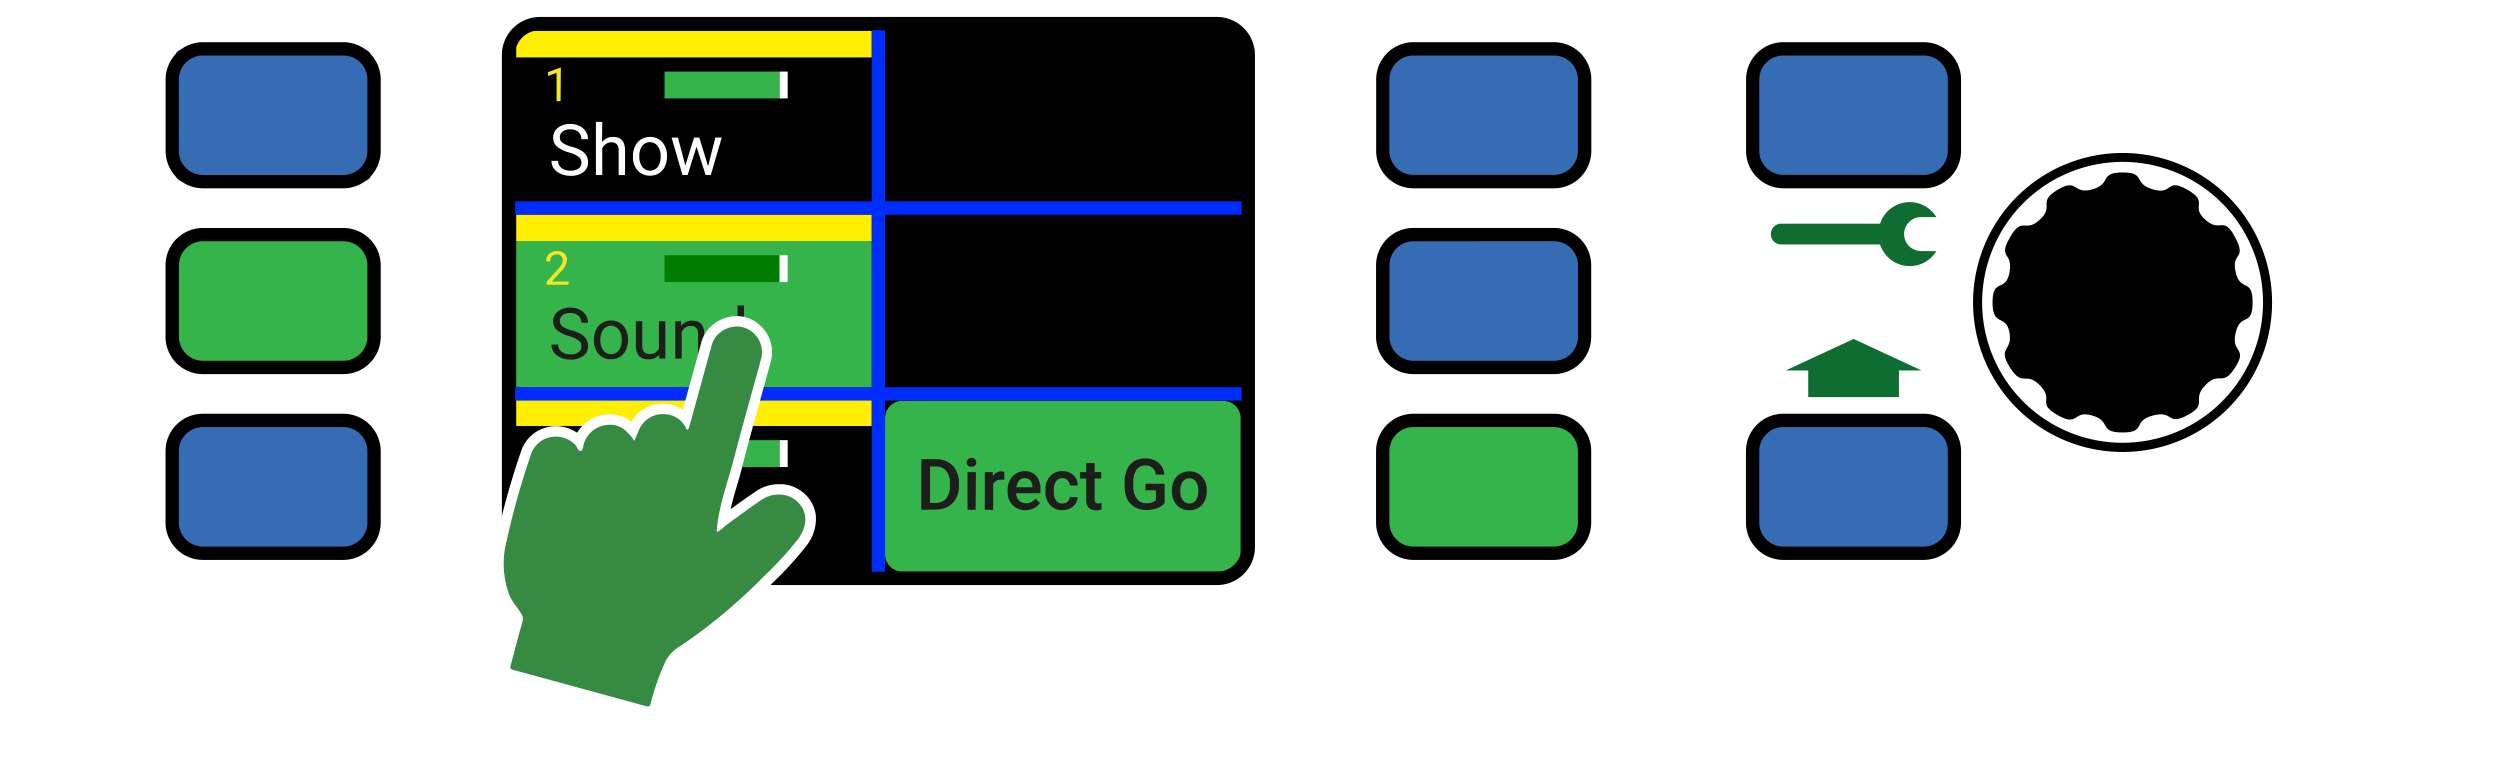 <svg xmlns="http://www.w3.org/2000/svg" xmlns:xlink="http://www.w3.org/1999/xlink" width="480.61" height="146.49" viewBox="0 0 480.61 146.49"><defs><style>.a{fill:none;}.b{fill:#1d1d1b;}.c{fill:#0e6e31;}.d{fill:#356cb4;}.e{fill:#34b44a;}.f{fill:#fff;}.g{fill:#fe0;}.h{fill:#f4e724;}.i{clip-path:url(#a);}.j{fill:#007d00;}.k{clip-path:url(#b);}.l{clip-path:url(#c);}.m{fill:#002dff;}.n{filter:url(#d);}.o{fill:#368a41;}.p{fill:currentColor;}</style><clipPath id="a"><rect class="a" x="104.31" y="93.09" width="63.24" height="14.87"/></clipPath><clipPath id="b"><rect class="a" x="104.31" y="57.53" width="63.24" height="14.87"/></clipPath><clipPath id="c"><rect class="a" x="104.31" y="22.23" width="63.24" height="14.87"/></clipPath><filter id="d" x="-40%" y="-40%" width="180%" height="180%" name="dropshadow-right_mcx"><feGaussianBlur stdDeviation="3" in="SourceAlpha"/><feOffset dx="5" dy="5"/><feComponentTransfer><feFuncA slope="0.45" type="linear"/></feComponentTransfer><feMerge><feMergeNode/><feMergeNode in="SourceGraphic"/></feMerge></filter></defs><path class="p" d="M433.05,58.14c0,4.81-2.3,1.85-3.26,5.83s2.4,2.77-.09,6.67-3,.58-5.74,3.41.65,3.58-3.41,5.75-2.6-1-6.67.08-1.14,3.26-5.83,3.26S406,81,402.23,79.88s-2.53,2.3-6.68-.08S395,77,392.19,74.11s-3.29.5-5.79-3.47.54-3-.08-6.67-3.27-1-3.27-5.83,2.56-1.8,3.27-5.82-2.33-2.46.08-6.68,2.82-.72,5.74-3.4-.57-3.36,3.41-5.75,2.86,1,6.68-.08,1.22-3.26,5.82-3.26,1.87,2.09,5.83,3.26,2.42-2.35,6.67.08.42,3.08,3.41,5.75,3.41-1,5.74,3.4-.82,2.75.09,6.68,3.26,1,3.26,5.82"/><path class="p" d="M408.05,31.12a27,27,0,1,1-27,27,27.06,27.06,0,0,1,27-27m0-1.71a28.74,28.74,0,1,0,28.74,28.73,28.73,28.73,0,0,0-28.74-28.73Z"/><polyline class="c" points="356.34 65.16 343.29 71.22 347.62 71.22 347.62 76.35 365.06 76.35 365.06 71.22 369.39 71.22"/><rect class="d" x="337.57" y="81.64" width="37.54" height="23.89" rx="1.11"/><path d="M369.83,107.64h-27a7.2,7.2,0,0,1-7.18-7.19V86.73a7.19,7.19,0,0,1,7.18-7.19h27A7.19,7.19,0,0,1,377,86.73v13.72A7.2,7.2,0,0,1,369.83,107.64Zm-27-25.54a4.63,4.63,0,0,0-4.62,4.63v13.72a4.63,4.63,0,0,0,4.62,4.63h27a4.63,4.63,0,0,0,4.62-4.63V86.73a4.63,4.63,0,0,0-4.62-4.63Z"/><path class="c" d="M369.38,48.26h-.07a3.26,3.26,0,1,1,0-6.52h2.95A6,6,0,0,0,361.43,43h-19a2,2,0,1,0,0,4h19a6,6,0,0,0,10.83,1.28"/><rect class="d" x="337.57" y="10.25" width="37.54" height="23.8" rx="1.11"/><path d="M369.83,36.2h-27A7.19,7.19,0,0,1,335.67,29V15.29a7.19,7.19,0,0,1,7.18-7.18h27A7.19,7.19,0,0,1,377,15.29V29A7.19,7.19,0,0,1,369.83,36.2Zm-27-25.53a4.62,4.62,0,0,0-4.62,4.62V29a4.62,4.62,0,0,0,4.62,4.62h27A4.62,4.62,0,0,0,374.45,29V15.29a4.62,4.62,0,0,0-4.62-4.62Z"/><rect class="e" x="266.46" y="81.64" width="37.54" height="23.89" rx="1.11"/><rect class="d" x="266.46" y="45.93" width="37.54" height="23.89" rx="1.11"/><rect class="d" x="266.46" y="10.25" width="37.54" height="23.8" rx="1.11"/><path d="M298.72,107.64h-27a7.2,7.2,0,0,1-7.18-7.19V86.73a7.19,7.19,0,0,1,7.18-7.19h27a7.19,7.19,0,0,1,7.18,7.19v13.72A7.2,7.2,0,0,1,298.72,107.64Zm-27-25.54a4.63,4.63,0,0,0-4.62,4.63v13.72a4.63,4.63,0,0,0,4.62,4.63h27a4.63,4.63,0,0,0,4.62-4.63V86.73a4.63,4.63,0,0,0-4.62-4.63Z"/><path d="M298.72,71.92h-27a7.19,7.19,0,0,1-7.18-7.19V51a7.19,7.19,0,0,1,7.18-7.18h27A7.19,7.19,0,0,1,305.9,51V64.73A7.19,7.19,0,0,1,298.72,71.92Zm-27-25.54A4.63,4.63,0,0,0,267.12,51V64.73a4.63,4.63,0,0,0,4.62,4.63h27a4.63,4.63,0,0,0,4.62-4.63V51a4.63,4.63,0,0,0-4.62-4.63Z"/><path d="M298.72,36.2h-27A7.19,7.19,0,0,1,264.56,29V15.29a7.19,7.19,0,0,1,7.18-7.18h27a7.19,7.19,0,0,1,7.18,7.18V29A7.19,7.19,0,0,1,298.72,36.2Zm-27-25.53a4.62,4.62,0,0,0-4.62,4.62V29a4.62,4.62,0,0,0,4.62,4.62h27A4.62,4.62,0,0,0,303.34,29V15.29a4.62,4.62,0,0,0-4.62-4.62Z"/><rect class="d" x="33.74" y="81.64" width="37.54" height="23.89" rx="1.11"/><rect class="e" x="33.74" y="45.93" width="37.54" height="23.89" rx="1.11"/><rect class="d" x="33.74" y="9.56" width="37.54" height="25.19" rx="1.11"/><path d="M66,107.64H39a7.2,7.2,0,0,1-7.18-7.19V86.73A7.19,7.19,0,0,1,39,79.54H66a7.2,7.2,0,0,1,7.19,7.19v13.72A7.2,7.2,0,0,1,66,107.64ZM39,82.1a4.64,4.64,0,0,0-4.62,4.63v13.72A4.64,4.64,0,0,0,39,105.08H66a4.64,4.64,0,0,0,4.63-4.63V86.73A4.64,4.64,0,0,0,66,82.1Z"/><path d="M66,71.92H39a7.19,7.19,0,0,1-7.18-7.19V51A7.19,7.19,0,0,1,39,43.83H66A7.2,7.2,0,0,1,73.19,51V64.73A7.2,7.2,0,0,1,66,71.92ZM39,46.38A4.64,4.64,0,0,0,34.4,51V64.73A4.64,4.64,0,0,0,39,69.36H66a4.64,4.64,0,0,0,4.63-4.63V51A4.64,4.64,0,0,0,66,46.38Z"/><path d="M66,36.2H39A7.19,7.19,0,0,1,31.84,29V15.29A7.19,7.19,0,0,1,39,8.11H66a7.2,7.2,0,0,1,7.19,7.18V29A7.2,7.2,0,0,1,66,36.2ZM39,10.67a4.63,4.63,0,0,0-4.62,4.62V29A4.63,4.63,0,0,0,39,33.64H66A4.63,4.63,0,0,0,70.63,29V15.29A4.63,4.63,0,0,0,66,10.67Z"/><rect x="97.76" y="4.54" width="142.22" height="106.66" rx="5.52"/><rect class="e" x="172.42" y="79.54" width="63.72" height="28.1"/><path class="b" d="M177.11,98V88.27H180a4.48,4.48,0,0,1,2.27.57,3.79,3.79,0,0,1,1.54,1.63,5.06,5.06,0,0,1,.55,2.4v.49a5.23,5.23,0,0,1-.55,2.42,3.88,3.88,0,0,1-1.56,1.6,4.68,4.68,0,0,1-2.33.57Zm1.68-8.32v7h1.1a2.53,2.53,0,0,0,2-.83,3.62,3.62,0,0,0,.72-2.38v-.54a3.65,3.65,0,0,0-.69-2.4,2.38,2.38,0,0,0-2-.83Z"/><path class="b" d="M185.85,88.89a.86.86,0,0,1,.24-.62.89.89,0,0,1,.67-.24.92.92,0,0,1,.68.24.86.86,0,0,1,.24.62.84.84,0,0,1-.24.61.92.92,0,0,1-.68.24.89.89,0,0,1-.67-.24A.84.84,0,0,1,185.85,88.89ZM187.56,98H186V90.76h1.61Z"/><path class="b" d="M193.09,92.23a4.65,4.65,0,0,0-.66,0,1.49,1.49,0,0,0-1.5.85V98h-1.61V90.76h1.54l0,.8a1.83,1.83,0,0,1,1.62-.94,1.53,1.53,0,0,1,.57.1Z"/><path class="b" d="M197.15,98.08a3.37,3.37,0,0,1-2.49-1,3.51,3.51,0,0,1-.95-2.58v-.2a4.23,4.23,0,0,1,.41-1.92,3.14,3.14,0,0,1,1.17-1.32,3,3,0,0,1,1.67-.48,2.83,2.83,0,0,1,2.27.94,3.94,3.94,0,0,1,.8,2.65v.66h-4.69a2.08,2.08,0,0,0,.59,1.4,1.78,1.78,0,0,0,1.31.52,2.2,2.2,0,0,0,1.81-.89l.87.83a2.94,2.94,0,0,1-1.15,1A3.7,3.7,0,0,1,197.15,98.08ZM197,91.92a1.38,1.38,0,0,0-1.08.47,2.46,2.46,0,0,0-.52,1.29h3.08v-.12a2,2,0,0,0-.43-1.22A1.36,1.36,0,0,0,197,91.92Z"/><path class="b" d="M204.24,96.79a1.46,1.46,0,0,0,1-.35,1.21,1.21,0,0,0,.42-.87h1.52a2.31,2.31,0,0,1-.42,1.25,2.64,2.64,0,0,1-1.06.92,3.13,3.13,0,0,1-1.45.34,3.07,3.07,0,0,1-2.39-1,3.91,3.91,0,0,1-.89-2.7v-.17a3.85,3.85,0,0,1,.88-2.63,3,3,0,0,1,2.39-1,2.93,2.93,0,0,1,2.09.75,2.67,2.67,0,0,1,.85,2h-1.52a1.5,1.5,0,0,0-.42-1,1.36,1.36,0,0,0-1-.4,1.42,1.42,0,0,0-1.21.57,2.88,2.88,0,0,0-.43,1.72v.26a3,3,0,0,0,.42,1.75A1.43,1.43,0,0,0,204.24,96.79Z"/><path class="b" d="M210.44,89v1.75h1.27V92h-1.27v4a.87.87,0,0,0,.16.59.72.72,0,0,0,.58.19,2.78,2.78,0,0,0,.57-.07v1.25a4.12,4.12,0,0,1-1.07.15c-1.24,0-1.86-.68-1.86-2V92h-1.18V90.76h1.18V89Z"/><path class="b" d="M223.9,96.69a3.14,3.14,0,0,1-1.45,1,5.86,5.86,0,0,1-2.12.35,4.12,4.12,0,0,1-2.15-.55A3.64,3.64,0,0,1,216.73,96a5.43,5.43,0,0,1-.52-2.39V92.8a5.13,5.13,0,0,1,1-3.43,3.64,3.64,0,0,1,2.93-1.23,3.86,3.86,0,0,1,2.56.8,3.42,3.42,0,0,1,1.15,2.3h-1.65a1.86,1.86,0,0,0-2-1.75,2,2,0,0,0-1.72.82,4.22,4.22,0,0,0-.61,2.39v.74a3.86,3.86,0,0,0,.67,2.43,2.17,2.17,0,0,0,1.83.87,2.41,2.41,0,0,0,1.84-.59V94.26h-2V93h3.67Z"/><path class="b" d="M225.29,94.29a4.25,4.25,0,0,1,.42-1.91,3,3,0,0,1,1.18-1.3,3.32,3.32,0,0,1,1.74-.46,3.15,3.15,0,0,1,2.36.94,3.67,3.67,0,0,1,1,2.49v.38a4.31,4.31,0,0,1-.41,1.9,2.93,2.93,0,0,1-1.17,1.29,3.3,3.3,0,0,1-1.76.46,3.12,3.12,0,0,1-2.43-1,3.89,3.89,0,0,1-.92-2.7Zm1.62.14a2.82,2.82,0,0,0,.46,1.73,1.6,1.6,0,0,0,2.55,0,3.19,3.19,0,0,0,.45-1.86,2.87,2.87,0,0,0-.47-1.73,1.58,1.58,0,0,0-2.53,0A3.14,3.14,0,0,0,226.91,94.43Z"/><path class="e" d="M235.09,80.48l.09,26-61.63.09-.09-26.1h61.63m.09-3.41H173.46a3.32,3.32,0,0,0-3.31,3.32v26.19a3.31,3.31,0,0,0,3.31,3.31h61.72a3.32,3.32,0,0,0,3.32-3.31V80.39a3.32,3.32,0,0,0-3.32-3.32Z"/><rect class="e" x="127.76" y="84.62" width="22.1" height="5.16"/><rect class="f" x="149.87" y="84.62" width="1.56" height="5.16"/><rect class="g" x="99.24" y="76.8" width="68.35" height="5.1"/><path class="h" d="M106.28,86.69h.61a1.4,1.4,0,0,0,.91-.3,1,1,0,0,0,.33-.8A1,1,0,0,0,107,84.46a1.18,1.18,0,0,0-.85.3,1.05,1.05,0,0,0-.31.8H105a1.62,1.62,0,0,1,.56-1.26,2.28,2.28,0,0,1,2.84,0,1.76,1.76,0,0,1,.52,1.34,1.35,1.35,0,0,1-.28.81,1.62,1.62,0,0,1-.73.58,1.6,1.6,0,0,1,.81.56,1.49,1.49,0,0,1,.29,1,1.78,1.78,0,0,1-.56,1.37,2.12,2.12,0,0,1-1.47.5,2.16,2.16,0,0,1-1.47-.49A1.6,1.6,0,0,1,105,88.6h.83a1,1,0,0,0,.33.81,1.45,1.45,0,0,0,1.79,0,1.23,1.23,0,0,0,.31-.89,1.05,1.05,0,0,0-.35-.85,1.47,1.47,0,0,0-1-.31h-.61Z"/><g class="i"><path class="f" d="M107.9,103.46h4.59v1h-5.87V94.82h1.28Z"/><path class="f" d="M113.76,95.4a.76.76,0,0,1,.18-.51.72.72,0,0,1,.54-.2.73.73,0,0,1,.55.2.76.76,0,0,1,.19.51.74.74,0,0,1-.19.5.73.73,0,0,1-.55.2.72.72,0,0,1-.54-.2A.73.73,0,0,1,113.76,95.4Zm1.33,9.1h-1.23V97.31h1.23Z"/><path class="f" d="M116.76,100.84a4.2,4.2,0,0,1,.78-2.67,2.51,2.51,0,0,1,2.06-1,2.48,2.48,0,0,1,2.06.93l.06-.79h1.12v7a2.94,2.94,0,0,1-.83,2.2,3.07,3.07,0,0,1-2.22.8,3.68,3.68,0,0,1-1.52-.33,2.63,2.63,0,0,1-1.14-.91l.64-.74a2.41,2.41,0,0,0,1.93,1,1.87,1.87,0,0,0,1.4-.51,1.89,1.89,0,0,0,.5-1.42v-.62a2.51,2.51,0,0,1-2,.85,2.47,2.47,0,0,1-2-1A4.48,4.48,0,0,1,116.76,100.84ZM118,101a3.23,3.23,0,0,0,.5,1.91,1.61,1.61,0,0,0,1.4.7,1.79,1.79,0,0,0,1.7-1.06V99.25a1.81,1.81,0,0,0-1.69-1,1.61,1.61,0,0,0-1.4.7A3.46,3.46,0,0,0,118,101Z"/><path class="f" d="M125.92,98.18a2.63,2.63,0,0,1,2.13-1c1.52,0,2.29.86,2.3,2.58v4.75h-1.23V99.74a1.65,1.65,0,0,0-.35-1.15,1.44,1.44,0,0,0-1.09-.37,1.72,1.72,0,0,0-1.05.32,2.2,2.2,0,0,0-.71.83v5.13h-1.23V94.29h1.23Z"/><path class="f" d="M133.86,95.57v1.74h1.34v1h-1.34v4.46a1,1,0,0,0,.18.65.73.73,0,0,0,.61.22,3.33,3.33,0,0,0,.59-.08v1a3.56,3.56,0,0,1-1,.13,1.5,1.5,0,0,1-1.24-.5,2.12,2.12,0,0,1-.42-1.41V98.26h-1.31v-1h1.31V95.57Z"/></g><rect class="e" x="99.24" y="45.93" width="68.35" height="28.52"/><rect class="j" x="127.76" y="49.07" width="22.1" height="5.16"/><rect class="f" x="149.87" y="49.07" width="1.56" height="5.16"/><rect class="g" x="99.24" y="41.24" width="68.35" height="5.1"/><path class="h" d="M109.3,54.74h-4.21v-.58l2.23-2.47a6.74,6.74,0,0,0,.68-.91,1.61,1.61,0,0,0,.18-.73,1.15,1.15,0,0,0-.3-.82,1,1,0,0,0-.81-.32,1.27,1.27,0,0,0-.95.34,1.34,1.34,0,0,0-.33,1H105a1.91,1.91,0,0,1,.57-1.44,2.13,2.13,0,0,1,1.53-.54,2,2,0,0,1,1.41.47A1.57,1.57,0,0,1,109,50a3.66,3.66,0,0,1-1.2,2.25l-1.72,1.87h3.22Z"/><g class="k"><path class="b" d="M109.47,64.63a6.1,6.1,0,0,1-2.39-1.16,2.25,2.25,0,0,1-.74-1.7,2.34,2.34,0,0,1,.91-1.89,3.63,3.63,0,0,1,2.38-.75,3.9,3.9,0,0,1,1.77.39,2.85,2.85,0,0,1,1.21,1.06,2.69,2.69,0,0,1,.43,1.48h-1.28a1.77,1.77,0,0,0-.56-1.38,2.24,2.24,0,0,0-1.57-.5,2.35,2.35,0,0,0-1.48.41,1.39,1.39,0,0,0-.52,1.16,1.23,1.23,0,0,0,.5,1,5,5,0,0,0,1.71.75,7.31,7.31,0,0,1,1.88.75,2.82,2.82,0,0,1,1,1,2.41,2.41,0,0,1,.33,1.28,2.26,2.26,0,0,1-.91,1.89,4,4,0,0,1-2.46.71,4.49,4.49,0,0,1-1.86-.39,3.12,3.12,0,0,1-1.33-1,2.6,2.6,0,0,1-.47-1.51h1.28a1.67,1.67,0,0,0,.65,1.38,2.72,2.72,0,0,0,1.73.51,2.53,2.53,0,0,0,1.55-.41,1.34,1.34,0,0,0,.54-1.12,1.31,1.31,0,0,0-.5-1.1A5.58,5.58,0,0,0,109.47,64.63Z"/><path class="b" d="M114.18,65.28a4.34,4.34,0,0,1,.41-1.9,3.07,3.07,0,0,1,2.85-1.76,3.05,3.05,0,0,1,2.38,1,4,4,0,0,1,.91,2.71v.09a4.22,4.22,0,0,1-.41,1.88,3,3,0,0,1-1.15,1.3,3.16,3.16,0,0,1-1.71.47,3,3,0,0,1-2.37-1,3.88,3.88,0,0,1-.91-2.69Zm1.24.15a3.1,3.1,0,0,0,.55,1.92,1.89,1.89,0,0,0,3,0,3.43,3.43,0,0,0,.55-2.06,3.1,3.1,0,0,0-.56-1.92,1.88,1.88,0,0,0-3,0A3.39,3.39,0,0,0,115.42,65.43Z"/><path class="b" d="M126.71,68.23a2.63,2.63,0,0,1-2.11.85,2.26,2.26,0,0,1-1.75-.67,3,3,0,0,1-.61-2V61.75h1.23V66.4c0,1.09.44,1.63,1.33,1.63a1.83,1.83,0,0,0,1.87-1V61.75h1.24v7.19h-1.17Z"/><path class="b" d="M130.94,61.75l0,.9a2.61,2.61,0,0,1,2.15-1c1.52,0,2.29.85,2.3,2.57v4.75H134.2V64.18a1.62,1.62,0,0,0-.36-1.15,1.44,1.44,0,0,0-1.08-.37,1.79,1.79,0,0,0-1,.32,2.16,2.16,0,0,0-.71.84v5.12h-1.23V61.75Z"/><path class="b" d="M137,65.29a4.26,4.26,0,0,1,.79-2.67,2.67,2.67,0,0,1,4-.14V58.73h1.23V68.94h-1.13l-.06-.77a2.64,2.64,0,0,1-4.09-.12,4.28,4.28,0,0,1-.79-2.67Zm1.24.14a3.16,3.16,0,0,0,.5,1.91,1.64,1.64,0,0,0,1.4.69,1.77,1.77,0,0,0,1.7-1v-3.3a1.79,1.79,0,0,0-1.69-1,1.64,1.64,0,0,0-1.41.7A3.47,3.47,0,0,0,138.22,65.43Z"/></g><rect class="e" x="127.76" y="13.76" width="22.1" height="5.16"/><rect class="f" x="149.87" y="13.76" width="1.56" height="5.16"/><rect class="g" x="99.24" y="5.94" width="68.35" height="5.1"/><path class="h" d="M107.77,19.44H107V14l-1.64.61v-.74l2.34-.88h.12Z"/><g class="l"><path class="f" d="M109.47,29.33a6.1,6.1,0,0,1-2.39-1.16,2.25,2.25,0,0,1-.74-1.7,2.34,2.34,0,0,1,.91-1.89,3.63,3.63,0,0,1,2.38-.75,4,4,0,0,1,1.77.38,2.94,2.94,0,0,1,1.21,1.07,2.66,2.66,0,0,1,.43,1.48h-1.28a1.76,1.76,0,0,0-.56-1.38,2.25,2.25,0,0,0-1.57-.51,2.35,2.35,0,0,0-1.48.42,1.38,1.38,0,0,0-.52,1.15,1.25,1.25,0,0,0,.5,1,5,5,0,0,0,1.71.75,7.72,7.72,0,0,1,1.88.74,2.84,2.84,0,0,1,1,1,2.41,2.41,0,0,1,.33,1.28,2.24,2.24,0,0,1-.91,1.88,3.89,3.89,0,0,1-2.46.71,4.49,4.49,0,0,1-1.86-.38,3.07,3.07,0,0,1-1.33-1,2.55,2.55,0,0,1-.47-1.5h1.28a1.67,1.67,0,0,0,.65,1.38,2.72,2.72,0,0,0,1.73.51,2.53,2.53,0,0,0,1.55-.41,1.35,1.35,0,0,0,.54-1.13,1.33,1.33,0,0,0-.5-1.1A5.61,5.61,0,0,0,109.47,29.33Z"/><path class="f" d="M115.73,27.32a2.63,2.63,0,0,1,2.13-1c1.52,0,2.29.86,2.3,2.58v4.75h-1.23V28.88a1.65,1.65,0,0,0-.35-1.15,1.44,1.44,0,0,0-1.09-.37,1.79,1.79,0,0,0-1,.32,2.2,2.2,0,0,0-.71.83v5.13h-1.22V23.43h1.22Z"/><path class="f" d="M121.68,30a4.31,4.31,0,0,1,.41-1.9,3.16,3.16,0,0,1,1.16-1.31,3.19,3.19,0,0,1,1.69-.46,3,3,0,0,1,2.38,1,3.94,3.94,0,0,1,.9,2.71v.08a4.29,4.29,0,0,1-.4,1.89,3.09,3.09,0,0,1-1.15,1.3,3.19,3.19,0,0,1-1.72.46,3.06,3.06,0,0,1-2.37-1,3.93,3.93,0,0,1-.9-2.7Zm1.23.14a3.06,3.06,0,0,0,.56,1.92,1.87,1.87,0,0,0,3,0A3.31,3.31,0,0,0,127,30a3,3,0,0,0-.56-1.92,1.87,1.87,0,0,0-3,0A3.33,3.33,0,0,0,122.91,30.12Z"/><path class="f" d="M136.13,31.94l1.39-5.49h1.23l-2.1,7.19h-1l-1.75-5.45-1.7,5.45h-1l-2.09-7.19h1.22l1.42,5.38,1.68-5.38h1Z"/></g><path d="M233.94,112.48H103.81a7.33,7.33,0,0,1-7.33-7.32V10.58a7.34,7.34,0,0,1,7.33-7.32H233.94a7.34,7.34,0,0,1,7.32,7.32v94.58A7.33,7.33,0,0,1,233.94,112.48ZM103.81,5.82A4.77,4.77,0,0,0,99,10.58v94.58a4.77,4.77,0,0,0,4.77,4.76H233.94a4.76,4.76,0,0,0,4.76-4.76V10.58a4.77,4.77,0,0,0-4.76-4.76Z"/><rect class="m" x="167.59" y="5.82" width="2.56" height="104.1"/><rect class="m" x="99.04" y="38.71" width="139.66" height="2.56"/><rect class="m" x="99.04" y="74.45" width="139.66" height="2.56"/><g class="n"><path class="o" d="M119.56,131.82a2.58,2.58,0,0,1-.67-.11c-3.47-1-7-1.91-10.43-2.86l-3.24-.88-3.65-1-3.63-1-4.5-1.22a1.78,1.78,0,0,1-1.13-.77,1.75,1.75,0,0,1-.09-1.37l1-3.69c.42-1.57.85-3.14,1.28-4.71a.67.67,0,0,0-.09-.64c-.26-.45-.57-.89-.9-1.35a11.37,11.37,0,0,1-1.59-2.7,18.26,18.26,0,0,1-.51-10.65,156.39,156.39,0,0,1,4.77-16.94,6,6,0,0,1,5.7-4,6.26,6.26,0,0,1,4.44,1.87.43.43,0,0,1,0,0,6.22,6.22,0,0,1,5.91-4.12,5.36,5.36,0,0,1,2.93.84,6.63,6.63,0,0,1,1.45,1.32l.17-.37a6,6,0,0,1,5.45-3.82h.25a5.6,5.6,0,0,1,4.33,1.94q2-7.1,3.91-14.18a5.56,5.56,0,0,1,1.05-2.25,6.27,6.27,0,0,1,4.8-2.36,6.07,6.07,0,0,1,2.89.75,6,6,0,0,1,2.74,7c-.55,2-1.11,4-1.67,6.08-1.2,4.32-2.43,8.79-3.59,13.19-.32,1.24-.68,2.47-1,3.69a56.9,56.9,0,0,0-1.9,7.75c.41-.33.83-.66,1.26-1l.63-.46c1.66-1.21,3.37-2.45,5.1-3.62a6.94,6.94,0,0,1,3.8-1.11,6,6,0,0,1,3.5,1A5.88,5.88,0,0,1,150.8,94a7.23,7.23,0,0,1-1.59,5.31,62.41,62.41,0,0,1-6.26,6.89l-.27.27a104.49,104.49,0,0,1-16.25,13.57,6.48,6.48,0,0,0-2.51,2.38,42.53,42.53,0,0,0-2.84,8C120.79,131.58,120.09,131.82,119.56,131.82Z"/><path class="f" d="M136.57,57.76a5.07,5.07,0,0,1,2.41.63,5,5,0,0,1,2.26,5.89c-1.76,6.42-3.58,12.83-5.26,19.28-1.14,4.35-2.76,8.59-3.16,13.13,0,.18-.16.43.08.52h0a.82.82,0,0,0,.42-.2c.83-.64,1.63-1.32,2.47-1.93,1.89-1.37,3.77-2.75,5.71-4.06a5.85,5.85,0,0,1,3.24-.94,5,5,0,0,1,2.91.85c2.88,2.1,2.65,5.18.7,7.79a64.81,64.81,0,0,1-6.42,7,104.62,104.62,0,0,1-16.1,13.45A7.3,7.3,0,0,0,123,122a44.89,44.89,0,0,0-2.9,8.2c-.11.43-.25.62-.55.62a1.77,1.77,0,0,1-.4-.07c-4.55-1.27-9.12-2.5-13.68-3.75l-3.64-1c-2.72-.73-5.42-1.49-8.14-2.2-.57-.15-.66-.39-.52-.91.77-2.8,1.5-5.61,2.28-8.41a1.7,1.7,0,0,0-.19-1.41c-.77-1.32-1.88-2.43-2.42-3.89a17.32,17.32,0,0,1-.47-10.07,153.36,153.36,0,0,1,4.73-16.83,5,5,0,0,1,4.76-3.34,5.21,5.21,0,0,1,3.74,1.59c.37.37.5,1.17,1,1.17l.12,0c.32-.09.41-1.05.59-1.63a5.22,5.22,0,0,1,5-3.41,4.36,4.36,0,0,1,2.38.68,9.31,9.31,0,0,1,2.21,2.35s.05,0,.08,0h0c.2-.47.39-.94.59-1.42l.19-.43a5,5,0,0,1,4.58-3.23h.21a4.82,4.82,0,0,1,4.26,2.51c.1.16.1.47.31.47h.08c.14,0,.26-.35.31-.56q2.13-7.69,4.24-15.39a4.92,4.92,0,0,1,.86-1.87,5.23,5.23,0,0,1,4-2m0-2h0A7.26,7.26,0,0,0,131,58.48a6.79,6.79,0,0,0-1.25,2.63q-1.73,6.31-3.48,12.64a6.64,6.64,0,0,0-3.79-1.14h-.29a6.91,6.91,0,0,0-5.85,3.5c-.21-.17-.43-.33-.65-.48a6.41,6.41,0,0,0-3.46-1,7.39,7.39,0,0,0-6.3,3.56,7.16,7.16,0,0,0-4.06-1.26,7,7,0,0,0-6.64,4.66,153.94,153.94,0,0,0-4.8,17.05A19.13,19.13,0,0,0,91,109.88a12.36,12.36,0,0,0,1.71,2.94c.3.42.58.81.82,1.21-.44,1.56-.85,3.1-1.26,4.65-.33,1.22-.66,2.45-1,3.68a2.74,2.74,0,0,0,.2,2.13,2.7,2.7,0,0,0,1.74,1.24l4.5,1.22,3.63,1,3.63,1,3.24.88q5.22,1.42,10.44,2.87a3.62,3.62,0,0,0,.93.14,2.51,2.51,0,0,0,2.49-2.13,41.47,41.47,0,0,1,2.77-7.83,5.47,5.47,0,0,1,2.16-2,106.05,106.05,0,0,0,16.41-13.7l.27-.27a63.7,63.7,0,0,0,6.35-7,8.2,8.2,0,0,0,1.78-6.06,6.86,6.86,0,0,0-2.91-4.54,7,7,0,0,0-4.09-1.23,7.94,7.94,0,0,0-4.36,1.28c-1.69,1.14-3.36,2.35-5,3.52.39-1.68.88-3.36,1.4-5.1.35-1.21.72-2.47,1-3.73,1.15-4.4,2.39-8.87,3.58-13.19l1.68-6.07a7,7,0,0,0-3.23-8.16,7.09,7.09,0,0,0-3.37-.88Z"/></g></svg>